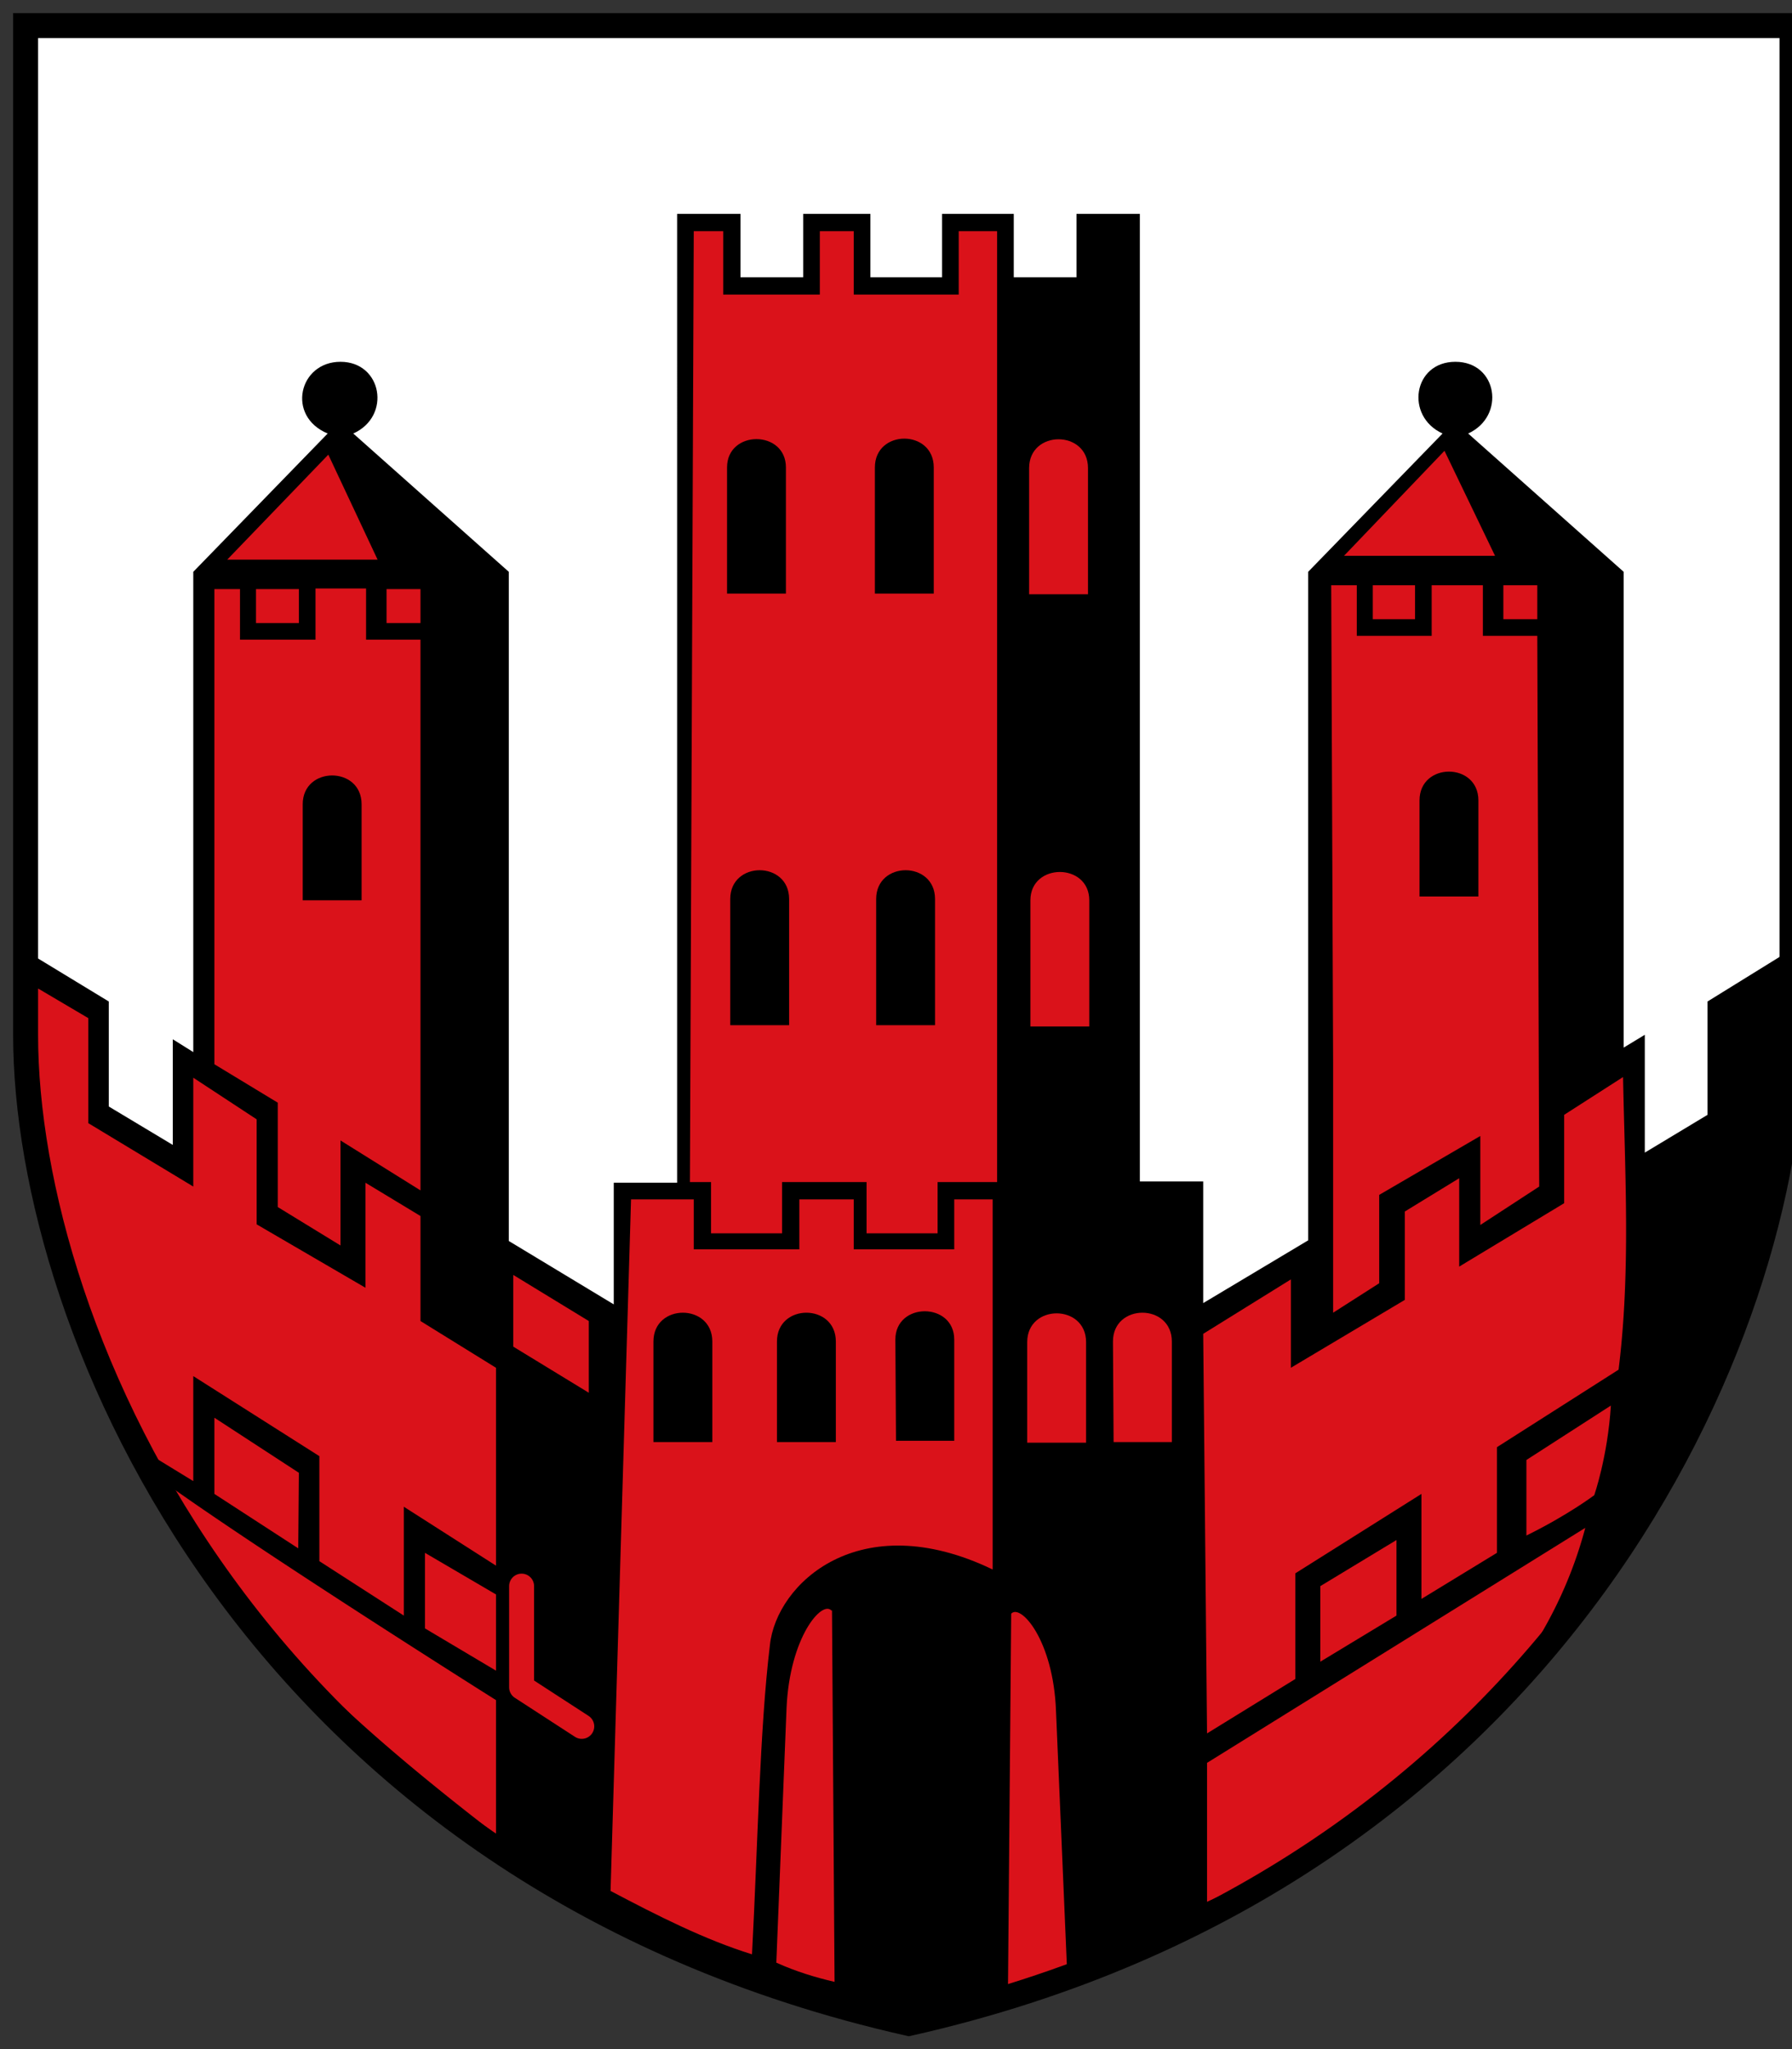 <svg version="1.1" xmlns="http://www.w3.org/2000/svg" viewBox="0 0 28 32"><rect x="0" y="0" width="28" height="32" fill="#333333" stroke="none"/><path fill="#fff" d="M.4.4H28v15.76c0 4.6-3.62 13.15-13.8 15.44C4 29.3.4 20.76.4 16.16z"/><path fill="#000" d="M.4 14.85l1.3.79v1.64l1 .6v-1.65l.32.2v-7.5l2.1-2.16c-.65-.27-.45-1.12.2-1.12s.8.85.2 1.12l2.43 2.16v10.45l1.64.99v-1.9h.99V3.34h.99v.99h.98v-.99h1.05v.99h1.12v-.99h1.12v.99h.98v-.99h.99v15.11h.99v1.9l1.64-.98V8.93l2.1-2.16c-.59-.27-.46-1.12.2-1.12s.79.85.2 1.12l2.43 2.16v7.43l.33-.2V18l.98-.59v-1.77l1.18-.73.14 1.25c0 6.24-4.28 12.82-13.8 15.44C4.67 28.98.4 22.08.4 16.16z"/><path fill="#da121a" d="M16.08 9.28H17V7.31c0-.6-.92-.6-.92 0zm-.03 13.25h.92v-1.57c0-.6-.92-.6-.92 0zM3.55 8.74H5.9L5.13 7.1zM4 9.2h.67v.53H4V9.2zm2.04 0h.53v.53h-.53V9.2z"/><path fill="#da121a" d="M3.35 9.2h.4v.79h1.18v-.8h.79v.8h.85v8.6l-1.25-.78v1.64l-.98-.6v-1.63l-.99-.6z"/><path fill="#000" d="M4.73 14.06h.92v-1.5c0-.6-.92-.6-.92 0z"/><path fill="#da121a" d="M21 8.68h2.36l-.79-1.64zm.45.46h.66v.53h-.66v-.53zm2.05 0h.52v.53h-.53v-.53z"/><path fill="#da121a" d="M20.8 9.14h.4v.79h1.17v-.79h.8v.79h.85l.03 8.6-.92.6v-1.39l-1.58.92v1.38l-.72.46v-3.9z"/><path fill="#000" d="M22.18 14h.92v-1.5c0-.6-.92-.6-.92 0z"/><path fill="#da121a" d="M10.84 3.61h.46v.99h1.51v-.99h.53v.99h1.64v-.99h.6v14.85h-.93v.8h-1.11v-.8h-1.32v.8h-1.11v-.8h-.33z"/><path fill="#da121a" d="M9.54 29.53c.74.39 1.47.76 2.21.99.09-1.69.12-3.51.28-4.83.1-.96 1.4-2.18 3.48-1.18v-5.78h-.6v.78h-1.57v-.78h-.85v.78h-1.65v-.78h-.98zm11.09-4.76l1.19-.72v1.18l-1.19.72z"/><path fill="none" stroke="#da121a" stroke-width=".39" stroke-miterlimit="4" stroke-linecap="round" stroke-linejoin="round" d="M8.15 24.77v1.58l.94.61"/><path fill="#da121a" d="M8.02 19.91l1.18.72v1.12l-1.18-.72zm10.78.92l1.37-.85v1.38l1.78-1.06v-1.38l.85-.52v1.38l1.64-.99v-1.38l.92-.59c.03 1.52.12 3.05-.07 4.57l-1.9 1.21v1.65l-1.18.72v-1.64l-1.97 1.24v1.65l-1.38.85zm.06 6.7l5.91-3.67c-.77 2.9-3.35 4.68-5.91 5.84zM2.64 23.2c1.6 1.14 5.11 3.35 5.11 3.35v2.1c-2.02-1.56-4.09-3.33-5.11-5.45zM.6 15.44l.78.46v1.64l1.64.99v-1.7l.99.65v1.64l1.7.99v-1.64l.86.52v1.64l1.18.73v3.09l-1.44-.92v1.7l-1.32-.85v-1.64l-1.97-1.25v1.64l-.85-.52a13.79 13.79 0 0 1-1.58-7.17z"/><path fill="#da121a" d="M23.85 22.8l1.32-.85c-.05.8-.26 1.4-.26 1.4s-.41.31-1.06.63zM13 25.15l.04 5.8c-.3-.07-.6-.16-.91-.3l.16-3.98c.05-1.1.55-1.68.7-1.52zm3.1-9.12h.92v-1.97c0-.59-.92-.59-.92 0z"/><path fill="#000" d="M13.67 9.27h.92V7.3c0-.6-.92-.6-.92 0zm-2.26 6.74h.92v-1.97c0-.6-.92-.6-.92 0zm2.28 0h.92v-1.97c0-.6-.92-.6-.92 0zm-2.33-6.74h.92V7.3c0-.59-.92-.59-.92 0zm-1.15 13.25h.92v-1.57c0-.6-.92-.6-.92 0zm1.93 0h.92v-1.57c0-.6-.92-.6-.92 0zM14 22.5h.91v-1.58c0-.59-.92-.59-.92 0z"/><path fill="#da121a" d="M17.4 22.52h.91v-1.57c0-.6-.92-.6-.92 0zm-1.6 2.68l-.05 5.8c.3-.07.61-.16.92-.3l-.17-3.98c-.04-1.1-.55-1.68-.7-1.52zM4.67 23l-1.32-.86v1.19l1.31.85zm3.08 1.9l-1.11-.65v1.18l1.11.66z"/><path fill="none" stroke="#000" stroke-width=".39" stroke-miterlimit="4" stroke-linecap="butt" stroke-linejoin="miter" d="M.4.4H28v15.76c0 4.6-3.62 13.15-13.8 15.44C4 29.3.4 20.76.4 16.16z"/></svg>